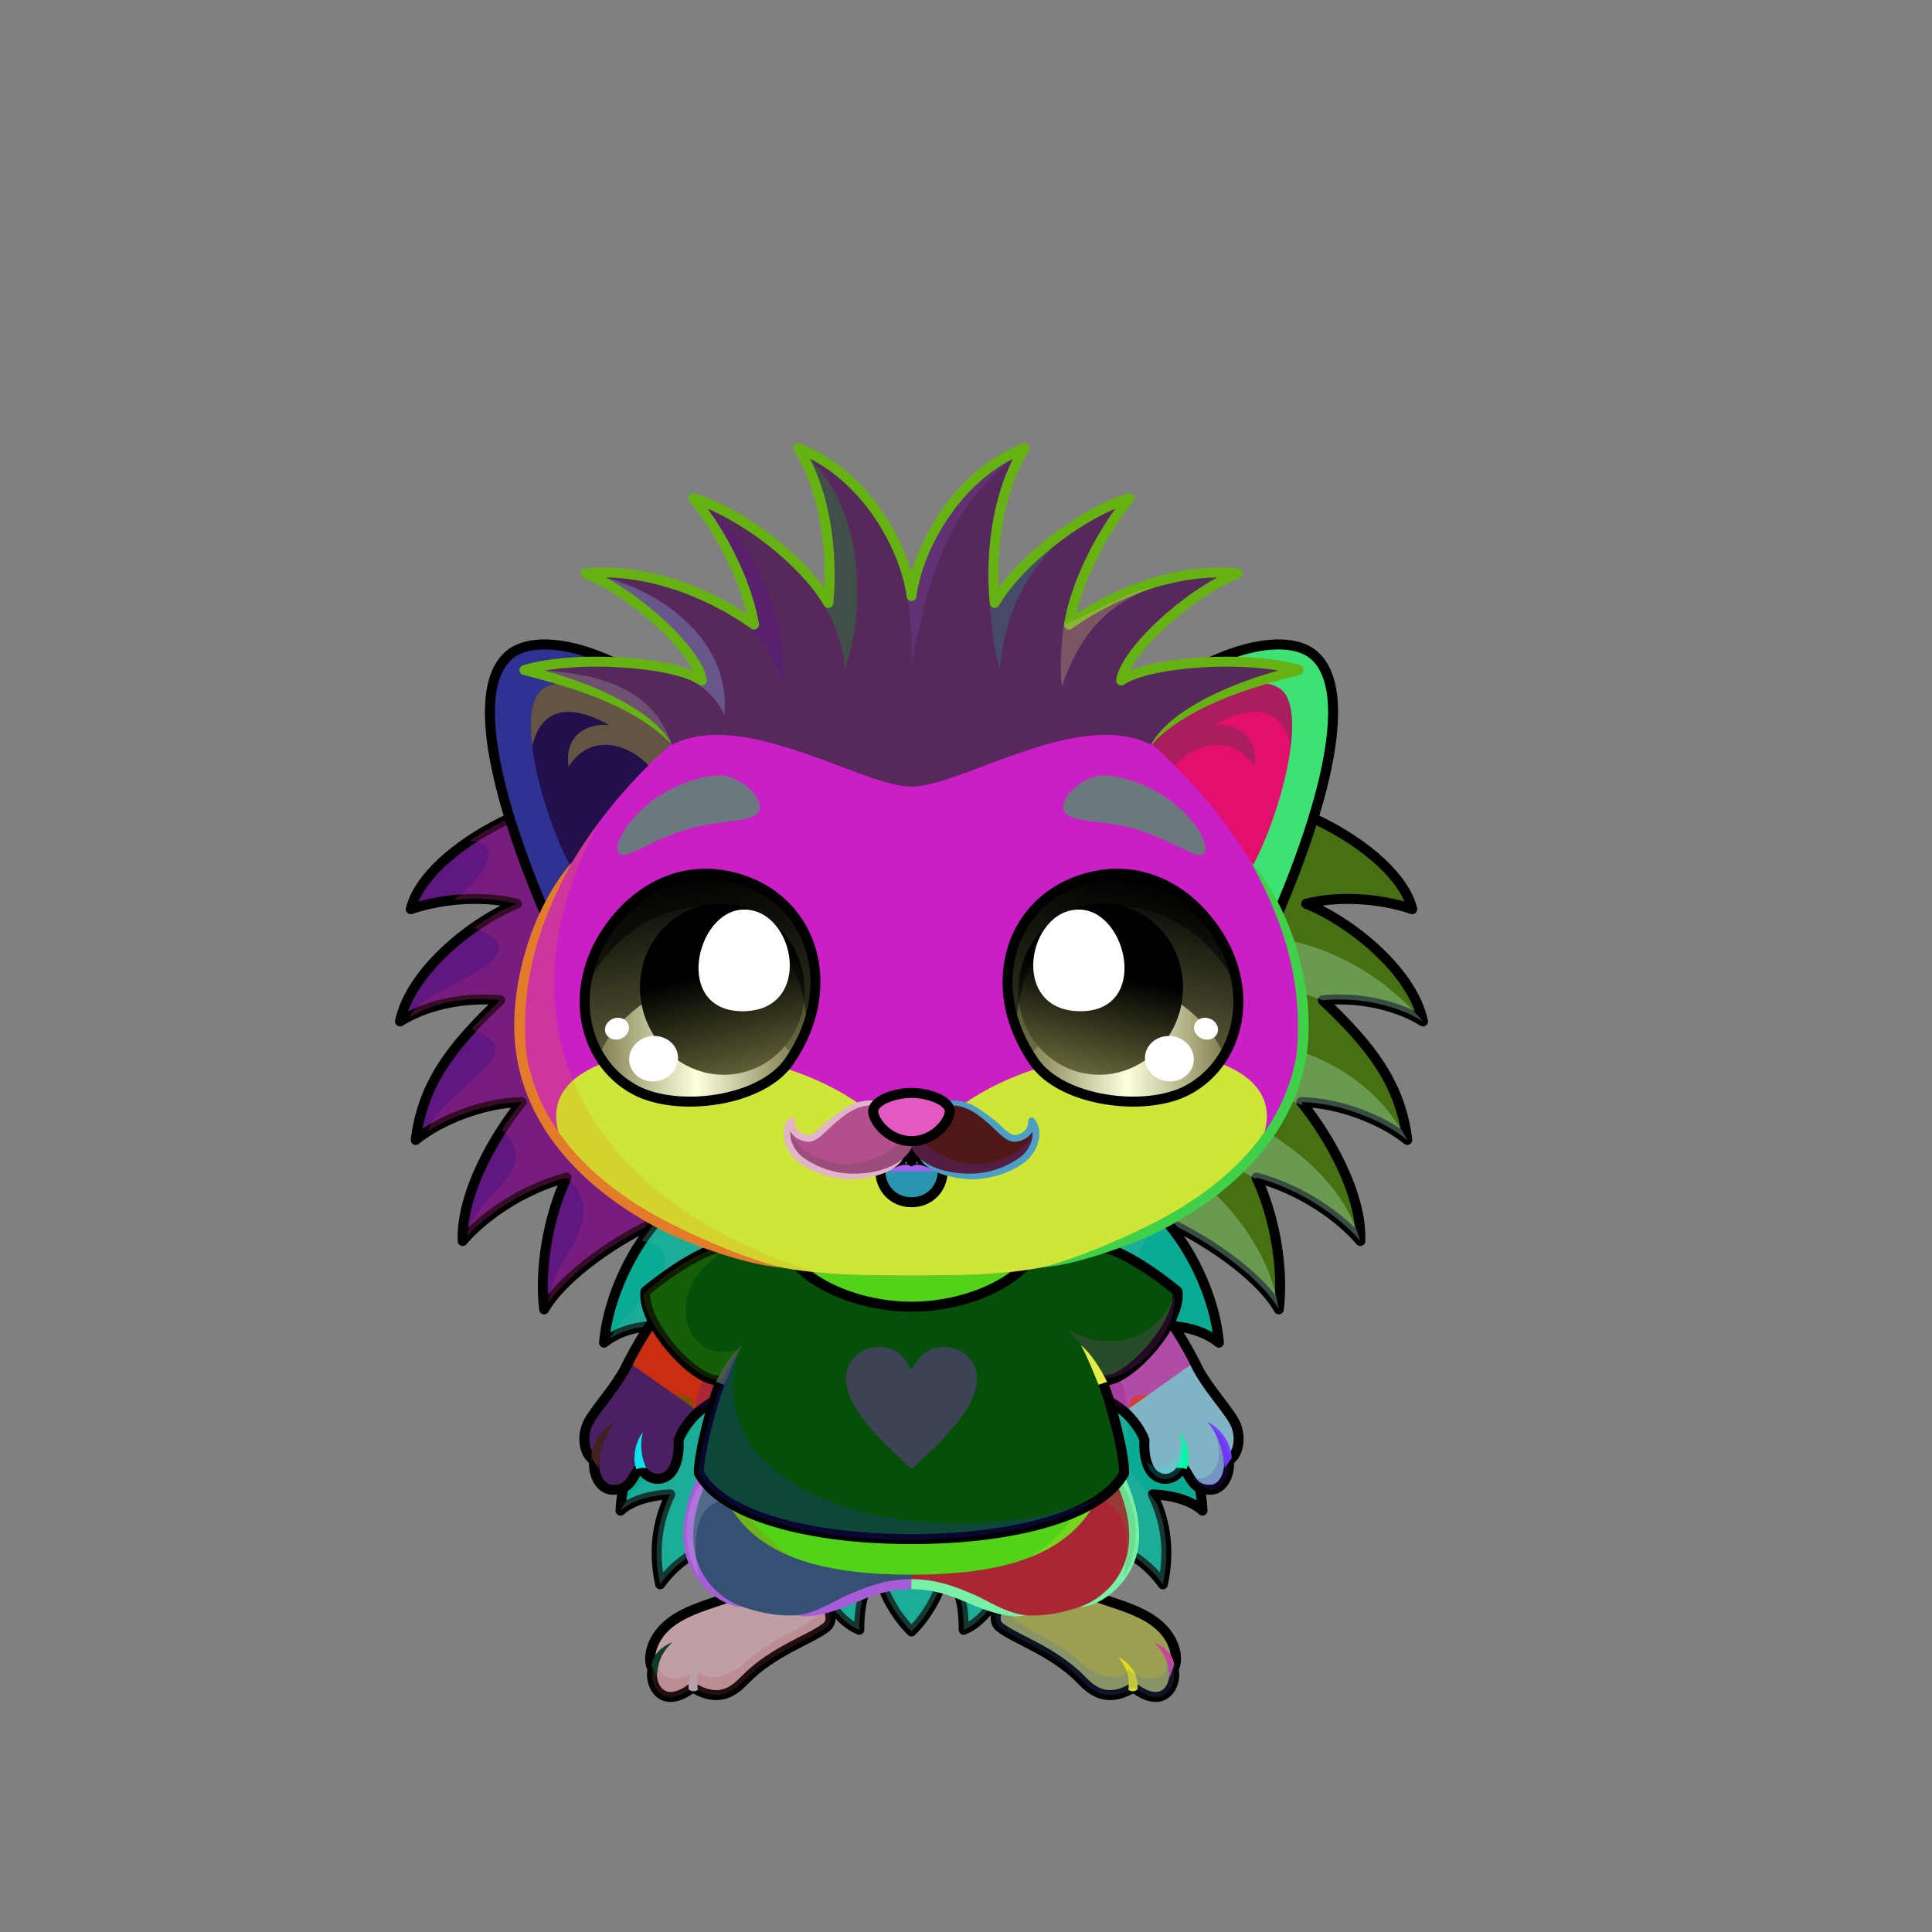 <svg xmlns="http://www.w3.org/2000/svg" xmlns:xlink="http://www.w3.org/1999/xlink" style="shape-rendering:geometricPrecision; text-rendering:geometricPrecision; image-rendering:optimizeQuality; fill-rule:evenodd; clip-rule:evenodd" version="1.1" viewBox="0 0 29000 29000" xml:space="preserve"><rect x="0" y="0" width="29000" height="29000" fill="#808080" stroke="none"/><defs><style type="text/css">.HairBack-Hedgehog0fil2 {fill:black;fill-opacity:0.302}
.HairBack-Hedgehog0fil0 {fill:url(#HairBack-Hedgehog0id162)}
.HairBack-Hedgehog0str0 {stroke:black;stroke-width:150;stroke-linecap:round;stroke-linejoin:round}
.HairBack-Hedgehog0fil1 {fill:url(#HairBack-Hedgehog0id161)}
.Tail-Hedgehog0fil2 {fill:black;fill-opacity:0.302}
.Tail-Hedgehog0fil29 {fill:url(#Tail-Hedgehog0id156)}
.Tail-Hedgehog0str0 {stroke:black;stroke-width:150;stroke-linecap:round;stroke-linejoin:round}
.RightFoot-Hedgehog0fil43 {fill:black}
.RightFoot-Hedgehog0fil11 {fill:black;fill-opacity:0.2}
.RightFoot-Hedgehog0fil42 {fill:#8a8449}
.RightFoot-Hedgehog0str0 {stroke:black;stroke-width:150;stroke-linecap:round;stroke-linejoin:round}
.RightLeg-Hedgehog0fil48 {fill:url(#RightLeg-Hedgehog0id47)}
.RightLeg-Hedgehog0fil10 {fill:black;fill-rule:nonzero}
.RightLeg-Hedgehog0fil11 {fill:black;fill-opacity:0.2}
.LeftFoot-Hedgehog0fil11 {fill:black;fill-opacity:0.2}
.LeftFoot-Hedgehog0fil43 {fill:black}
.LeftFoot-Hedgehog0fil42 {fill:#8a8449}
.LeftFoot-Hedgehog0str0 {stroke:black;stroke-width:150;stroke-linecap:round;stroke-linejoin:round}
.LeftLeg-Hedgehog0fil53 {fill:url(#LeftLeg-Hedgehog0id5)}
.LeftLeg-Hedgehog0fil10 {fill:black;fill-rule:nonzero}
.LeftLeg-Hedgehog0fil11 {fill:black;fill-opacity:0.2}
.RightHand-Hedgehog0fil11 {fill:black;fill-opacity:0.2}
.RightHand-Hedgehog0fil56 {fill:url(#RightHand-Hedgehog0id68)}
.RightHand-Hedgehog0str0 {stroke:black;stroke-width:150;stroke-linecap:round;stroke-linejoin:round}
.RightPaw-Hedgehog0fil61 {fill:#6f692a}
.RightPaw-Hedgehog0fil43 {fill:black}
.RightPaw-Hedgehog0fil11 {fill:black;fill-opacity:0.2}
.RightPaw-Hedgehog0fil4 {fill:none}
.RightPaw-Hedgehog0str0 {stroke:black;stroke-width:150;stroke-linecap:round;stroke-linejoin:round}
.LeftHand-Hedgehog0fil11 {fill:black;fill-opacity:0.2}
.LeftHand-Hedgehog0fil64 {fill:url(#LeftHand-Hedgehog0id78)}
.LeftHand-Hedgehog0str0 {stroke:black;stroke-width:150;stroke-linecap:round;stroke-linejoin:round}
.Body-Hedgehog0fil67 {fill:url(#Body-Hedgehog0id9)}
.Body-Hedgehog0fil11 {fill:black;fill-opacity:0.2}
.Body-Hedgehog0fil10 {fill:black;fill-rule:nonzero}
.LeftPaw-Hedgehog0fil72 {fill:#6f692a}
.LeftPaw-Hedgehog0fil11 {fill:black;fill-opacity:0.2}
.LeftPaw-Hedgehog0fil43 {fill:black}
.LeftPaw-Hedgehog0fil4 {fill:none}
.LeftPaw-Hedgehog0str0 {stroke:black;stroke-width:150;stroke-linecap:round;stroke-linejoin:round}
.Ears-Hedgehog5fil96 {fill:url(#Ears-Hedgehog5id108)}
.Ears-Hedgehog5fil2 {fill:black;fill-opacity:0.302}
.Ears-Hedgehog5fil98 {fill:url(#Ears-Hedgehog5id111)}
.Ears-Hedgehog5fil95 {fill:url(#Ears-Hedgehog5id139)}
.Ears-Hedgehog5str1 {stroke:black;stroke-width:150}
.Ears-Hedgehog5fil97 {fill:url(#Ears-Hedgehog5id101)}
.Head-Hedgehog4fil111 {fill:url(#Head-Hedgehog4id4)}
.Head-Hedgehog4fil115 {fill:url(#Head-Hedgehog4id69)}
.Head-Hedgehog4fil11 {fill:black;fill-opacity:0.2}
.Head-Hedgehog4fil10 {fill:black;fill-rule:nonzero}
.Mouth-Hedgehog1fil120 {fill:url(#Mouth-Hedgehog1id1)}
.Mouth-Hedgehog1fil4 {fill:none}
.Mouth-Hedgehog1str0 {stroke:black;stroke-width:150;stroke-linecap:round;stroke-linejoin:round}
.Mouth-Hedgehog1fil43 {fill:black}
.Eyes-Hedgehog0fil124 {fill:#86969e}
.Eyes-Hedgehog0fil11 {fill:black;fill-opacity:0.2}
.Eyes-Hedgehog0fil125 {fill:url(#Eyes-Hedgehog0id155)}
.Eyes-Hedgehog0fil126 {fill:url(#Eyes-Hedgehog0id118)}
.Eyes-Hedgehog0fil121 {fill:white}
.Eyes-Hedgehog0fil127 {fill:url(#Eyes-Hedgehog0id136)}
.Eyes-Hedgehog0fil128 {fill:black;fill-opacity:0.502}
.Eyes-Hedgehog0fil129 {fill:url(#Eyes-Hedgehog0id153)}
.Eyes-Hedgehog0fil130 {fill:url(#Eyes-Hedgehog0id117)}
.Eyes-Hedgehog0fil131 {fill:url(#Eyes-Hedgehog0id135)}
.Eyes-Hedgehog0fil4 {fill:none}
.Eyes-Hedgehog0str1 {stroke:black;stroke-width:150}
.Moustache-Hedgehog5fil179 {fill:url(#Moustache-Hedgehog5id157)}
.Moustache-Hedgehog5fil11 {fill:black;fill-opacity:0.2}
.Moustache-Hedgehog5fil10 {fill:black;fill-rule:nonzero}
.Moustache-Hedgehog5fil180 {fill:url(#Moustache-Hedgehog5id164)}
.Nose-Hedgehog0fil186 {fill:url(#Nose-Hedgehog0id133)}
.Nose-Hedgehog0str0 {stroke:black;stroke-width:150;stroke-linecap:round;stroke-linejoin:round}
.Hair-Hedgehog0fil187 {fill:url(#Hair-Hedgehog0id6)}
.Hair-Hedgehog0fil2 {fill:black;fill-opacity:0.302}
.Hair-Hedgehog0fil10 {fill:black;fill-rule:nonzero}
.NecklaceTShirtRed-Smallfil21 {fill:black}
.NecklaceTShirtRed-Smallfil24 {fill:black;fill-opacity:0.2}
.NecklaceTShirtRed-Smallfil238 {fill:#FF7D52;fill-rule:nonzero;fill-opacity:0.502}
.NecklaceTShirtRed-Smallfil237 {fill:url(#NecklaceTShirtRed-Smallid34)}
.NecklaceTShirtRed-Smallstr2 {stroke:black;stroke-width:150;stroke-linecap:round;stroke-linejoin:round}
</style><linearGradient gradientUnits="userSpaceOnUse" id="HairBack-Hedgehog0id162" x1="8824.32" x2="8824.32" xlink:href="#HairBack-Hedgehog0id6" y1="20216.8" y2="11906.6">
  </linearGradient><linearGradient gradientUnits="userSpaceOnUse" id="HairBack-Hedgehog0id161" x1="18539.6" x2="18539.6" xlink:href="#HairBack-Hedgehog0id6" y1="20216.8" y2="11906.6">
  </linearGradient><linearGradient gradientUnits="userSpaceOnUse" id="Tail-Hedgehog0id156" x1="13681.9" x2="13681.9" xlink:href="#Tail-Hedgehog0id6" y1="18011.3" y2="24488.9">
  </linearGradient><linearGradient gradientUnits="objectBoundingBox" id="RightLeg-Hedgehog0id47" x1="50%" x2="50%" xlink:href="#RightLeg-Hedgehog0id5" y1="100%" y2="0%">
  </linearGradient><linearGradient gradientUnits="objectBoundingBox" id="LeftLeg-Hedgehog0id5" x1="50%" x2="50%" y1="100%" y2="0%">
   <stop offset="0" style="stop-opacity:1; stop-color:#8a8449"/>
   <stop offset="0.212" style="stop-opacity:1; stop-color:#8a8449"/>
   <stop offset="1" style="stop-opacity:1; stop-color:#6f692a"/>
  </linearGradient><linearGradient gradientUnits="objectBoundingBox" id="RightHand-Hedgehog0id68" x1="30.208%" x2="69.792%" y1="5.019%" y2="94.98%">
   <stop offset="0" style="stop-opacity:1; stop-color:#4a4618"/>
   <stop offset="0.141" style="stop-opacity:1; stop-color:#4a4618"/>
   <stop offset="0.71" style="stop-opacity:1; stop-color:#6f692a"/>
   <stop offset="1" style="stop-opacity:1; stop-color:#6f692a"/>
  </linearGradient><linearGradient gradientUnits="objectBoundingBox" id="LeftHand-Hedgehog0id78" x1="69.792%" x2="30.208%" xlink:href="#LeftHand-Hedgehog0id68" y1="5.019%" y2="94.98%">
  </linearGradient><linearGradient gradientUnits="objectBoundingBox" id="Body-Hedgehog0id9" x1="50%" x2="50%" y1="0%" y2="100%">
   <stop offset="0" style="stop-opacity:1; stop-color:#4a4618"/>
   <stop offset="0.102" style="stop-opacity:1; stop-color:#4a4618"/>
   <stop offset="0.349" style="stop-opacity:1; stop-color:#6f692a"/>
   <stop offset="1" style="stop-opacity:1; stop-color:#8a8449"/>
  </linearGradient><linearGradient gradientUnits="userSpaceOnUse" id="Ears-Hedgehog5id108" x1="8160.1" x2="9968.22" xlink:href="#Ears-Hedgehog5id24" y1="10847.5" y2="12767.5">
  </linearGradient><linearGradient gradientUnits="userSpaceOnUse" id="Ears-Hedgehog5id111" x1="19203.8" x2="17395.6" xlink:href="#Ears-Hedgehog5id24" y1="10847.5" y2="12767.5">
  </linearGradient><linearGradient gradientUnits="userSpaceOnUse" id="Ears-Hedgehog5id139" x1="7666.36" x2="10473.1" xlink:href="#Ears-Hedgehog5id101" y1="10557.3" y2="13313.4">
  </linearGradient><linearGradient gradientUnits="objectBoundingBox" id="Head-Hedgehog4id4" x1="50%" x2="50%" y1="100%" y2="0%">
   <stop offset="0" style="stop-opacity:1; stop-color:#4a4618"/>
   <stop offset="0.251" style="stop-opacity:1; stop-color:#6f692a"/>
   <stop offset="0.761" style="stop-opacity:1; stop-color:#8a8449"/>
   <stop offset="1" style="stop-opacity:1; stop-color:#8a8449"/>
  </linearGradient><linearGradient gradientUnits="userSpaceOnUse" id="Head-Hedgehog4id69" x1="13681.9" x2="13681.9" xlink:href="#Head-Hedgehog4id56" y1="19144.6" y2="15785">
  </linearGradient><linearGradient gradientUnits="userSpaceOnUse" id="Mouth-Hedgehog1id1" x1="13682.6" x2="13682.6" y1="18074.1" y2="17483.4">
   <stop offset="0" style="stop-opacity:1; stop-color:#FF9999"/>
   <stop offset="0.38" style="stop-opacity:1; stop-color:#FC8F91"/>
   <stop offset="1" style="stop-opacity:1; stop-color:#C46668"/>
  </linearGradient><linearGradient gradientUnits="objectBoundingBox" id="Eyes-Hedgehog0id155" x1="60.614%" x2="39.386%" xlink:href="#Eyes-Hedgehog0id0" y1="97.906%" y2="2.093%">
  </linearGradient><linearGradient gradientUnits="objectBoundingBox" id="Eyes-Hedgehog0id118" x1="0%" x2="100%" xlink:href="#Eyes-Hedgehog0id43" y1="50%" y2="50%">
  </linearGradient><linearGradient gradientUnits="objectBoundingBox" id="Eyes-Hedgehog0id136" x1="38.012%" x2="61.988%" xlink:href="#Eyes-Hedgehog0id75" y1="1.178%" y2="98.822%">
  </linearGradient><linearGradient gradientUnits="userSpaceOnUse" id="Eyes-Hedgehog0id153" x1="16488.2" x2="17223.7" xlink:href="#Eyes-Hedgehog0id0" y1="16464" y2="13186.4">
  </linearGradient><linearGradient gradientUnits="userSpaceOnUse" id="Eyes-Hedgehog0id117" x1="15449.3" x2="18370.2" xlink:href="#Eyes-Hedgehog0id43" y1="15687.7" y2="15687.7">
  </linearGradient><linearGradient gradientUnits="userSpaceOnUse" id="Eyes-Hedgehog0id135" x1="16817.7" x2="16224.7" xlink:href="#Eyes-Hedgehog0id75" y1="13591.9" y2="16102.4">
  </linearGradient><linearGradient gradientUnits="userSpaceOnUse" id="Moustache-Hedgehog5id157" x1="13226.6" x2="12268" xlink:href="#Moustache-Hedgehog5id6" y1="17661.8" y2="16551.7">
  </linearGradient><linearGradient gradientUnits="userSpaceOnUse" id="Moustache-Hedgehog5id164" x1="14137.3" x2="15095.8" xlink:href="#Moustache-Hedgehog5id6" y1="17661.8" y2="16551.7">
  </linearGradient><linearGradient gradientUnits="userSpaceOnUse" id="Nose-Hedgehog0id133" x1="13681.9" x2="13681.9" y1="16404" y2="17128.6">
   <stop offset="0" style="stop-opacity:1; stop-color:#FFCCCC"/>
   <stop offset="1" style="stop-opacity:1; stop-color:#B37173"/>
  </linearGradient><linearGradient gradientUnits="userSpaceOnUse" id="Hair-Hedgehog0id6" x1="13681.9" x2="13681.9" y1="6728.09" y2="11806.7">
   <stop offset="0" style="stop-opacity:1; stop-color:#c5dae6"/>
   <stop offset="1" style="stop-opacity:1; stop-color:#f4fbff"/>
  </linearGradient><linearGradient gradientUnits="userSpaceOnUse" id="NecklaceTShirtRed-Smallid34" x1="10859.7" x2="16504.2" y1="22818.7" y2="18911.9">
   <stop offset="0" style="stop-opacity:1; stop-color:#750000"/>
   <stop offset="1" style="stop-opacity:1; stop-color:#E01A00"/>
  </linearGradient><linearGradient gradientUnits="userSpaceOnUse" id="HairBack-Hedgehog0id6" x1="13681.9" x2="13681.9" y1="6728.09" y2="11806.7">
   <stop offset="0" style="stop-opacity:1; stop-color:#c5dae6"/>
   <stop offset="1" style="stop-opacity:1; stop-color:#f4fbff"/>
  </linearGradient><linearGradient gradientUnits="userSpaceOnUse" id="Tail-Hedgehog0id6" x1="13681.9" x2="13681.9" y1="6728.09" y2="11806.7">
   <stop offset="0" style="stop-opacity:1; stop-color:#c5dae6"/>
   <stop offset="1" style="stop-opacity:1; stop-color:#f4fbff"/>
  </linearGradient><linearGradient gradientUnits="objectBoundingBox" id="RightLeg-Hedgehog0id5" x1="50%" x2="50%" y1="100%" y2="0%">
   <stop offset="0" style="stop-opacity:1; stop-color:#8a8449"/>
   <stop offset="0.212" style="stop-opacity:1; stop-color:#8a8449"/>
   <stop offset="1" style="stop-opacity:1; stop-color:#6f692a"/>
  </linearGradient><linearGradient gradientUnits="objectBoundingBox" id="LeftHand-Hedgehog0id68" x1="30.208%" x2="69.792%" y1="5.019%" y2="94.98%">
   <stop offset="0" style="stop-opacity:1; stop-color:#4a4618"/>
   <stop offset="0.141" style="stop-opacity:1; stop-color:#4a4618"/>
   <stop offset="0.71" style="stop-opacity:1; stop-color:#6f692a"/>
   <stop offset="1" style="stop-opacity:1; stop-color:#6f692a"/>
  </linearGradient><linearGradient gradientUnits="userSpaceOnUse" id="Ears-Hedgehog5id24" x1="8144.15" x2="9871.83" y1="11080" y2="12905.1">
   <stop offset="0" style="stop-opacity:1; stop-color:#F2E6E6"/>
   <stop offset="1" style="stop-opacity:1; stop-color:#B58383"/>
  </linearGradient><linearGradient gradientUnits="userSpaceOnUse" id="Ears-Hedgehog5id101" x1="19697.5" x2="16890.8" y1="10557.3" y2="13313.4">
   <stop offset="0" style="stop-opacity:1; stop-color:#bbc1c4"/>
   <stop offset="1" style="stop-opacity:1; stop-color:#86969e"/>
  </linearGradient><linearGradient gradientUnits="userSpaceOnUse" id="Head-Hedgehog4id56" x1="22261" x2="15366.7" y1="21932.8" y2="15038.5">
   <stop offset="0" style="stop-opacity:1; stop-color:#edcfc5"/>
   <stop offset="1" style="stop-opacity:1; stop-color:#f9e2da"/>
  </linearGradient><linearGradient gradientUnits="userSpaceOnUse" id="Eyes-Hedgehog0id0" x1="10654.3" x2="10654.3" y1="16581.4" y2="13705.6">
   <stop offset="0" style="stop-opacity:1; stop-color:#80804f"/>
   <stop offset="1" style="stop-opacity:1; stop-color:black"/>
  </linearGradient><linearGradient gradientUnits="userSpaceOnUse" id="Eyes-Hedgehog0id43" x1="9336.13" x2="12327.3" y1="15064.6" y2="15064.6">
   <stop offset="0" style="stop-opacity:1; stop-color:#80804f"/>
   <stop offset="0.502" style="stop-opacity:1; stop-color:#ffffde"/>
   <stop offset="1" style="stop-opacity:1; stop-color:#80804f"/>
  </linearGradient><linearGradient gradientUnits="userSpaceOnUse" id="Eyes-Hedgehog0id75" x1="16987" x2="16987" y1="13705.8" y2="15976.6">
   <stop offset="0" style="stop-opacity:1; stop-color:black"/>
   <stop offset="0.4" style="stop-opacity:1; stop-color:black"/>
   <stop offset="1" style="stop-opacity:1; stop-color:#66663a"/>
  </linearGradient><linearGradient gradientUnits="userSpaceOnUse" id="Moustache-Hedgehog5id6" x1="13681.9" x2="13681.9" y1="6728.09" y2="11806.7">
   <stop offset="0" style="stop-opacity:1; stop-color:#c5dae6"/>
   <stop offset="1" style="stop-opacity:1; stop-color:#f4fbff"/>
  </linearGradient></defs><g id="HairBack-Hedgehog0">
  <animateTransform additive="sum" attributeName="transform" dur="10" repeatCount="indefinite" type="translate" values="0;0 200;0;0 200;0;0 200;0;0 200;0"/>
  <g id="_1891249983072">
   <path class="HairBack-Hedgehog0fil0 HairBack-Hedgehog0str0" d="M9544 11951c-1108,-270 -3152,751 -3378,1696 513,-174 1138,-200 1592,-81 -597,230 -1586,973 -1754,1766 460,-285 1053,-363 1505,-318 -745,702 -1165,1266 -1269,2097 349,-288 1008,-560 1592,-568 -408,499 -913,1377 -887,2085 291,-346 873,-769 1559,-952 -274,581 -410,1366 -336,1978 291,-511 1133,-1083 1790,-1363 -82,563 -134,1400 26,1926 553,-772 1107,-1543 1660,-2314 -2186,-867 -3008,-2237 -2100,-5952z" style="fill:#60177f"/>
   <path class="HairBack-Hedgehog0fil1 HairBack-Hedgehog0str0" d="M17820 11951c1108,-270 3152,751 3378,1696 -513,-174 -1138,-200 -1592,-81 597,230 1586,973 1754,1766 -460,-285 -1053,-363 -1505,-318 745,702 1165,1266 1269,2097 -349,-288 -1008,-560 -1592,-568 408,499 913,1377 887,2085 -292,-346 -873,-769 -1559,-952 274,581 410,1366 336,1978 -291,-511 -1133,-1083 -1790,-1363 82,563 134,1400 -26,1926 -553,-772 -1107,-1543 -1661,-2314 2186,-867 3009,-2237 2101,-5952z" style="fill:#477012"/>
  </g>
  <path class="HairBack-Hedgehog0fil2" d="M21360 15332c-460,-285 -1053,-363 -1505,-318 -196,-68 -391,-137 -586,-205 -22,291 -44,582 -66,874 859,224 1515,681 1921,1428 -349,-288 -1008,-560 -1592,-568 93,114 -191,-50 -257,-78 -154,135 -309,270 -463,405 866,482 1402,1067 1607,1758 -292,-346 -873,-769 -1559,-952 40,84 -364,-202 -413,-232 -218,26 -435,52 -653,78 662,526 1259,1235 1399,2127 -265,-459 -969,-965 -1584,-1265 -273,-248 -546,-496 -819,-745 78,-150 156,-300 234,-450 651,-512 1038,-1193 1136,-2185 226,-434 517,-517 743,-952 904,61 1809,523 2457,1280z" style="fill:#bbfde0"/>
  <path class="HairBack-Hedgehog0fil2" d="M9544 11951c-15,-4 -30,-7 -45,-10 -335,15 -669,31 -1003,47 -500,116 -1024,347 -1450,633 590,17 171,608 -243,889 339,-35 679,-17 955,56 -189,73 -417,197 -646,357 1193,476 -780,854 -967,1351 456,-276 917,-304 1364,-260 -157,148 -300,290 -428,429 994,397 -382,823 -664,1540 368,-235 918,-434 1415,-440 -98,120 -202,262 -302,417 662,624 -398,914 -523,1598 308,-332 857,-711 1497,-882 713,638 -283,1276 -268,1871 340,-482 1111,-996 1722,-1256 -82,563 -134,1400 26,1926 553,-772 1107,-1543 1660,-2314 -2186,-867 -3008,-2237 -2100,-5952z" style="fill:#af2d80"/>
 </g><g id="Tail-Hedgehog0">
 <animateTransform additive="sum" attributeName="transform" dur="10" repeatCount="indefinite" type="translate" values="0;0 200;0;0 200;0;0 200;0;0 200;0"/>
  <g id="_1891249960224">
   <path class="Tail-Hedgehog0fil29 Tail-Hedgehog0str0" d="M10243 18011c-510,276 -1099,1258 -1176,2143 337,-271 804,-279 1126,-224 -586,264 -943,844 -960,1362 288,-215 636,-398 1044,-381 -498,400 -927,989 -963,1764 190,-172 506,-235 747,-244 -218,450 -249,900 -152,1350 188,-263 466,-491 841,-600 384,-112 1462,128 1523,454 62,326 324,707 625,829 1,-287 30,-617 271,-889 96,379 296,699 513,914 217,-215 416,-535 513,-914 241,272 270,602 271,889 301,-122 563,-503 625,-829 61,-326 1138,-566 1523,-454 375,109 652,337 841,600 97,-450 66,-900 -152,-1350 241,9 557,72 747,244 -36,-775 -465,-1364 -963,-1764 408,-17 756,166 1043,381 -16,-518 -373,-1098 -959,-1362 322,-55 789,-47 1125,224 -76,-885 -665,-1867 -1175,-2143 -670,147 -2745,630 -3415,776l-24 -5 -24 5c-670,-146 -2745,-629 -3415,-776z" style="fill:#09ab92"/>
   <path class="Tail-Hedgehog0fil2" d="M10194 18040c-189,117 -385,325 -560,585 941,205 -259,1028 -480,1467 327,-210 744,-213 1039,-162 438,198 -561,567 -594,1134 204,-100 430,-163 678,-153 552,663 -651,1099 -963,1764 190,-172 506,-235 747,-244 -218,450 -249,900 -152,1350 188,-263 466,-491 841,-600 384,-112 1462,128 1523,454 62,326 324,707 625,829 1,-287 30,-617 271,-889 96,379 296,699 513,914 217,-215 416,-535 513,-914 241,272 270,602 271,889 301,-122 563,-503 625,-829 61,-326 1138,-566 1523,-454 375,109 652,337 841,600 86,-400 71,-800 -86,-1200 -136,-245 -526,-445 -473,-927 72,-653 339,-1711 295,-2114 -244,-477 -122,-923 282,-1242 -117,-125 -236,-224 -352,-287 -670,147 -2745,630 -3415,776 -8,-2 -16,-3 -24,-5 -8,2 -16,3 -24,5 -648,-142 -2611,-598 -3345,-760 -40,4 -79,9 -119,13z" style="fill:#4bb3a7"/>
  </g>
 </g><g id="RightFoot-Hedgehog0">
  <path class="RightFoot-Hedgehog0fil42 RightFoot-Hedgehog0str0" d="M17616 25049c58,229 -133,641 -602,281 -416,252 -643,30 -786,-117 -427,-437 -1001,-608 -1224,-792 -174,-144 96,-471 85,-641 326,80 773,48 1052,-20 166,306 1110,284 1425,840 100,176 108,360 50,449z" style="fill:#9aa050"/>
  <path class="RightFoot-Hedgehog0fil43" d="M17075 25357c18,-210 -100,-383 -289,-485 131,162 175,299 151,492 36,28 93,34 138,-7z" style="fill:#e4de16"/>
  <path class="RightFoot-Hedgehog0fil43" d="M17627 24985c-28,-165 -141,-261 -310,-338 177,173 216,307 240,534 21,-62 50,-133 70,-196z" style="fill:#cc449e"/>
  <path class="RightFoot-Hedgehog0fil11" d="M17616 25049c58,229 -133,641 -602,281 -416,252 -643,30 -786,-117 -427,-437 -1001,-608 -1224,-792 -111,-92 -42,-257 20,-409 59,405 671,455 1222,959 269,246 667,277 693,61 92,226 704,254 554,-143 42,29 93,66 147,105 -6,21 -14,40 -24,55z" style="fill:#4464c3"/>
 </g><g id="LeftFoot-Hedgehog0">
  <path class="LeftFoot-Hedgehog0fil42 LeftFoot-Hedgehog0str0" d="M9796 25049c-58,229 132,641 602,281 416,252 642,30 786,-117 427,-437 1000,-608 1223,-792 175,-144 -96,-471 -84,-641 -326,80 -774,48 -1053,-20 -166,306 -1110,284 -1425,840 -100,176 -108,360 -49,449z" style="fill:#bf9ea4"/>
  <path class="LeftFoot-Hedgehog0fil11" d="M9796 25049c-58,229 132,641 602,281 416,252 642,30 786,-117 427,-437 1000,-608 1223,-792 111,-92 42,-257 -20,-409 -59,405 -671,455 -1222,959 -268,246 -666,277 -692,61 -93,226 -705,254 -554,-143 -43,29 -94,66 -148,105 6,21 14,40 25,55z" style="fill:#a6524d"/>
  <path class="LeftFoot-Hedgehog0fil43" d="M10337 25357c-19,-210 99,-383 288,-485 -131,162 -175,299 -151,492 -35,28 -93,34 -137,-7z" style="fill:#b8a1ab"/>
  <path class="LeftFoot-Hedgehog0fil43" d="M9784 24985c29,-165 142,-261 311,-338 -178,173 -217,307 -241,534 -20,-62 -49,-133 -70,-196z" style="fill:#0f3e27"/>
 </g><g id="RightLeg-Hedgehog0">
  <path class="RightLeg-Hedgehog0fil48" d="M13668 23779c967,1 1275,748 2492,357 1135,-365 1011,-1425 437,-2346l-1468 -574c-289,401 -798,1265 -1461,1300l0 1263z" style="fill:#ab2635"/>
  <path class="RightLeg-Hedgehog0fil10" d="M13678 23853c373,1 647,119 917,236 100,43 536,225 802,158 -304,-37 -584,-227 -743,-296 -283,-122 -571,-246 -976,-247l0 149zm2756 -2176c149,216 274,444 364,670 100,250 156,499 152,728 -14,725 -589,997 -739,1045 276,14 875,-379 888,-1043 5,-249 -55,-517 -162,-785 -99,-250 -240,-501 -408,-739l-95 124z" style="fill:#78f0a7"/>
  <path class="RightLeg-Hedgehog0fil11" d="M16859 23678c291,-452 265,-1206 -216,-1646 -364,384 -390,545 -378,566 409,-250 803,197 594,1080z" style="fill:#43923a"/>
 </g><g id="LeftLeg-Hedgehog0">
  <path class="LeftLeg-Hedgehog0fil53" d="M13678 23779c-968,1 -1266,748 -2483,357 -1135,-365 -1010,-1425 -437,-2346l1468 -574c289,401 788,1265 1452,1300l0 1263z" style="fill:#365074"/>
  <path class="LeftLeg-Hedgehog0fil10" d="M13678 23853c-374,1 -648,119 -918,236 -100,43 -536,225 -802,158 304,-37 584,-227 743,-296 283,-122 571,-246 977,-247l0 149zm-2756 -2176c-150,216 -275,444 -365,670 -100,250 -156,499 -151,728 13,725 588,997 738,1045 -276,14 -875,-379 -888,-1043 -5,-249 55,-517 162,-785 99,-250 240,-501 408,-739l96 124z" style="fill:#a85dd8"/>
  <path class="LeftLeg-Hedgehog0fil11" d="M10497 23678c-292,-452 -266,-1206 215,-1646 364,384 390,545 378,566 -409,-250 -803,197 -593,1080z" style="fill:#c7d7de"/>
 </g><g id="RightHand-Hedgehog0">
 <animateTransform additive="sum" attributeName="transform" dur="10" repeatCount="indefinite" type="translate" values="0;0 200;0;0 200;0;0 200;0;0 200;0"/>
  <path class="RightHand-Hedgehog0fil56 RightHand-Hedgehog0str0" d="M16378 18692c699,369 1263,1150 1599,1845 252,523 -745,991 -1014,732 -193,-186 -386,-294 -613,-339 -83,-786 -377,-1485 -807,-1998 351,-62 639,-144 835,-240z" style="fill:#b14ca6"/>
  <path class="RightHand-Hedgehog0fil11" d="M16936 21243c-185,-170 -370,-270 -586,-313 -47,-446 -162,-864 -332,-1237 615,434 879,1022 918,1550z" style="fill:#7e0886"/>
 </g><g id="LeftHand-Hedgehog0">
 <animateTransform additive="sum" attributeName="transform" dur="10" repeatCount="indefinite" type="translate" values="0;0 200;0;0 200;0;0 200;0;0 200;0"/>
  <path class="LeftHand-Hedgehog0fil64 LeftHand-Hedgehog0str0" d="M10986 18692c-699,369 -1263,1150 -1599,1845 -252,523 745,991 1013,732 194,-186 387,-294 614,-339 83,-786 377,-1485 807,-1998 -351,-62 -639,-144 -835,-240z" style="fill:#c92e10"/>
  <path class="LeftHand-Hedgehog0fil11" d="M10428 21243c184,-170 370,-270 586,-313 47,-446 162,-864 332,-1237 -615,434 -879,1022 -918,1550z" style="fill:#3908d3"/>
 </g><g id="Body-Hedgehog0">
 <animateTransform additive="sum" attributeName="transform" dur="10" repeatCount="indefinite" type="translate" values="0;0 200;0;0 200;0;0 200;0;0 200;0"/>
  <path class="Body-Hedgehog0fil67" d="M13682 23636c-1477,0 -2736,-317 -2979,-1737 -144,-843 286,-2153 892,-3046 556,109 1286,175 2087,175 801,0 1531,-66 2087,-175 606,893 1036,2203 892,3046 -243,1420 -1502,1737 -2979,1737z" style="fill:#52d317"/>
  <path class="Body-Hedgehog0fil11" d="M11882 23368c-610,-246 -1046,-692 -1179,-1469 -57,-332 -24,-737 73,-1161 44,1407 281,2075 1106,2630z" style="fill:#ca462b"/>
  <path class="Body-Hedgehog0fil10" d="M10914 22537c-141,-186 -224,-430 -261,-694 -28,-202 -29,-416 -9,-626 35,-378 197,-1016 416,-1358 -130,315 -277,999 -296,1371 -23,438 13,904 150,1307z" style="fill:#f560cc"/>
  <path class="Body-Hedgehog0fil11" d="M15481 23368c611,-246 1047,-692 1180,-1469 57,-332 24,-737 -73,-1161 -44,1407 -281,2075 -1107,2630z" style="fill:#fcea37"/>
  <path class="Body-Hedgehog0fil10" d="M16450 22537c249,-328 316,-836 270,-1320 -35,-378 -197,-1016 -416,-1358 130,315 277,999 296,1371 23,438 -13,904 -150,1307z" style="fill:#5cabbd"/>
 </g><g id="RightPaw-Hedgehog0">
 <animateTransform additive="sum" attributeName="transform" dur="10" repeatCount="indefinite" type="translate" values="0;0 200;0;0 200;0;0 200;0;0 200;0"/>
  <path class="RightPaw-Hedgehog0fil61" d="M17864 20421c184,453 629,783 699,998 77,240 -18,466 -126,513 38,206 -104,428 -245,428 -293,0 -324,-205 -437,-341 -104,194 -282,219 -407,135 -156,-104 -201,-398 -167,-539 -32,-115 -136,-329 -216,-410 -165,-601 1086,134 899,-784z" style="fill:#d83c32"/>
  <path class="RightPaw-Hedgehog0fil4 RightPaw-Hedgehog0str0" d="M17930 20445c178,390 563,759 633,974 77,240 -11,453 -119,500 27,201 -81,425 -252,441 -291,28 -324,-205 -437,-341 -99,188 -283,219 -407,135 -129,-86 -185,-306 -169,-538 -54,-150 -178,-313 -300,-425" style="fill:#80b4c4"/>
  <path class="RightPaw-Hedgehog0fil43" d="M17658 22038c71,-116 109,-352 54,-541 122,143 164,426 98,556 -33,-15 -109,-28 -152,-15z" style="fill:#06f69f"/>
  <path class="RightPaw-Hedgehog0fil43" d="M18383 22035c-21,-280 -114,-523 -262,-696 185,99 351,283 368,545 -35,48 -71,103 -106,151z" style="fill:#7443fa"/>
  <path class="RightPaw-Hedgehog0fil11" d="M17726 22066c-105,150 -264,165 -378,88 -68,-45 -114,-125 -143,-214 212,167 465,72 544,-351 10,106 19,211 29,317 -17,53 -35,106 -52,160z" style="fill:#19fcf3"/>
  <path class="RightPaw-Hedgehog0fil11" d="M18473 21910c-12,10 -24,17 -36,22 38,206 -104,428 -245,428 -120,0 -240,-124 -296,-175 326,81 529,-299 303,-766 56,64 111,127 167,191 35,100 71,200 107,300z" style="fill:#4f13c8"/>
 </g><g id="LeftPaw-Hedgehog0">
 <animateTransform additive="sum" attributeName="transform" dur="10" repeatCount="indefinite" type="translate" values="0;0 200;0;0 200;0;0 200;0;0 200;0"/>
  <path class="LeftPaw-Hedgehog0fil72" d="M9500 20421c-184,453 -629,783 -699,998 -78,240 18,466 125,513 -37,206 105,428 246,428 293,0 324,-205 437,-341 104,194 282,219 407,135 156,-104 201,-398 167,-539 32,-115 136,-329 216,-410 165,-601 -1086,134 -899,-784z" style="fill:#7e5004"/>
  <path class="LeftPaw-Hedgehog0fil11" d="M9638 22066c105,150 264,165 378,88 67,-45 114,-125 143,-214 -212,167 -465,72 -544,-351 -10,106 -19,211 -29,317 17,53 34,106 52,160z" style="fill:#265f82"/>
  <path class="LeftPaw-Hedgehog0fil11" d="M8891 21910c12,10 23,17 35,22 -37,206 105,428 246,428 120,0 240,-124 296,-175 -326,81 -529,-299 -304,-766 -55,64 -110,127 -166,191 -35,100 -71,200 -107,300z" style="fill:#0f2155"/>
  <path class="LeftPaw-Hedgehog0fil4 LeftPaw-Hedgehog0str0" d="M9434 20445c-179,390 -563,759 -633,974 -78,240 11,453 119,500 -27,201 81,425 252,441 291,28 324,-205 437,-341 99,188 282,219 407,135 128,-86 184,-306 169,-538 54,-150 178,-313 300,-425" style="fill:#4a2063"/>
  <path class="LeftPaw-Hedgehog0fil43" d="M8981 22035c21,-280 114,-523 262,-696 -185,99 -351,283 -368,545 35,48 71,103 106,151z" style="fill:#412221"/>
  <path class="LeftPaw-Hedgehog0fil43" d="M9706 22038c-71,-116 -109,-352 -54,-541 -122,143 -164,426 -98,556 33,-15 108,-28 152,-15z" style="fill:#0ce3ef"/>
 </g><g id="NecklaceTShirtRed-Small">
 <animateTransform additive="sum" attributeName="transform" dur="10" repeatCount="indefinite" type="translate" values="0;0 200;0;0 200;0;0 200;0;0 200;0"/>
  <g>
   <path class="NecklaceTShirtRed-Smallfil237 NecklaceTShirtRed-Smallstr2" d="M13682 19614c-927,0 -1816,-467 -1915,-986 -295,13 -840,9 -1205,180 -273,127 -601,351 -873,576 -67,500 815,1441 1138,1325 -132,308 -341,1106 -337,1401 338,636 1637,992 3192,992 1555,0 2854,-356 3192,-992 4,-295 -205,-1093 -337,-1401 323,116 1205,-825 1138,-1325 -272,-225 -600,-449 -873,-576 -365,-171 -910,-167 -1205,-180 -99,519 -988,986 -1915,986z" style="fill:#055008"/>
   <path class="NecklaceTShirtRed-Smallfil21" d="M10746 20742c103,-208 240,-424 393,-550 -84,149 -182,387 -264,594l-129 -44z" style="fill:#45504c"/>
   <path class="NecklaceTShirtRed-Smallfil24" d="M11086 18667c-1250,545 -850,1871 -6,1589 -103,150 -163,264 -221,433 -330,181 -1242,-842 -1199,-1261 302,-298 863,-713 1426,-761z" style="fill:#509c06"/>
   <path class="NecklaceTShirtRed-Smallfil24" d="M11085 20295c-667,2250 2943,3146 5415,2202 -1362,896 -5280,849 -6020,-379 58,-532 323,-1505 605,-1823z" style="fill:#3126f7"/>
   <path class="NecklaceTShirtRed-Smallfil24" d="M16013 19946c722,427 1426,62 1613,-513 76,437 -475,1243 -1101,1271 -139,-305 -327,-576 -512,-758z" style="fill:#b43ab2"/>
   <path class="NecklaceTShirtRed-Smallfil238" d="M13682 20564c123,-229 246,-344 492,-344 271,0 491,206 491,459 0,458 -491,916 -983,1374 -492,-458 -983,-916 -983,-1374 0,-253 220,-459 491,-459 246,0 369,115 492,344z" style="fill:#73369f"/>
   <path class="NecklaceTShirtRed-Smallfil21" d="M16618 20742c-103,-208 -240,-424 -393,-550 84,149 182,387 264,594l129 -44z" style="fill:#e1ee47"/>
  </g>
 </g><g id="Ears-Hedgehog5">
 <animateTransform additive="sum" attributeName="transform" dur="10" repeatCount="indefinite" type="translate" values="0;0 200;0;0 200;0;0 200;0;0 200;0"/>
  <path class="Ears-Hedgehog5fil95 Ears-Hedgehog5str1" d="M8398 14198c-687,-1486 -1489,-3750 -749,-4371 440,-370 1746,-120 3137,1275 -924,917 -2241,2090 -2388,3096z" style="fill:#2f3193"/>
  <path class="Ears-Hedgehog5fil96" d="M8794 13363c-509,-615 -1149,-2689 -638,-3029 451,-301 1501,274 1990,936 151,834 -972,1316 -1352,2093z" style="fill:#22104d"/>
  <path class="Ears-Hedgehog5fil2" d="M7989 11199c-50,-410 -13,-745 167,-865 451,-301 1501,274 1990,936 46,253 -26,474 -159,680 -113,-591 -1002,-1141 -1452,-445 -72,-487 304,-653 609,-622 -569,-316 -1012,-282 -1155,316z" style="fill:#fbf22c"/>
  <path class="Ears-Hedgehog5fil97 Ears-Hedgehog5str1" d="M18966 14198c687,-1486 1489,-3750 749,-4371 -440,-370 -1746,-120 -3137,1275 924,917 2241,2090 2388,3096z" style="fill:#3ee174"/>
  <path class="Ears-Hedgehog5fil98" d="M18570 13363c509,-615 1149,-2689 638,-3029 -451,-301 -1501,274 -1990,936 -151,834 972,1316 1352,2093z" style="fill:#e2106c"/>
  <path class="Ears-Hedgehog5fil2" d="M19375 11199c50,-410 13,-745 -167,-865 -451,-301 -1501,274 -1990,936 -46,253 26,474 158,680 114,-591 1003,-1141 1453,-445 71,-487 -304,-653 -609,-622 569,-316 1012,-282 1155,316z" style="fill:#283f3e"/>
 </g><g id="Head-Hedgehog4">
 <animateTransform additive="sum" attributeName="transform" dur="10" repeatCount="indefinite" type="translate" values="0;0 200;0;0 200;0;0 200;0;0 200;0"/>
  <path class="Head-Hedgehog4fil111" d="M13682 9615c-2469,0 -5181,2446 -5797,4997 -451,1869 744,3404 3083,4213 955,331 1878,320 2714,320 835,0 1759,11 2714,-320 2339,-809 3534,-2344 3083,-4213 -616,-2551 -3328,-4997 -5797,-4997z" style="fill:#c91fc4"/>
  <path class="Head-Hedgehog4fil115" d="M8497 17264c542,651 1383,1185 2471,1561 863,299 1700,319 2470,320 81,0 163,0 244,0 81,0 163,0 244,0 770,-1 1607,-21 2470,-320 1088,-376 1929,-910 2471,-1561 954,-1749 -2913,-1977 -4622,-522 -188,0 -375,0 -563,0 -188,0 -375,0 -563,0 -1709,-1455 -5576,-1227 -4622,522z" style="fill:#cfe538"/>
  <path class="Head-Hedgehog4fil11" d="M8999 12331c-527,703 -922,1487 -1114,2281 -451,1869 744,3404 3083,4213 576,186 922,234 1286,273 -3444,-1069 -4914,-3710 -3255,-6767z" style="fill:#dc9204"/>
  <path class="Head-Hedgehog4fil10" d="M8591 12934c-489,892 -792,1791 -690,2884 71,443 248,856 524,1232 378,518 941,966 1664,1328 138,69 902,452 1624,644 -569,-34 -1505,-419 -1666,-498 -757,-375 -1346,-843 -1743,-1385 -289,-395 -476,-828 -551,-1293 -151,-959 215,-2204 838,-2912z" style="fill:#e27c2a"/>
  <path class="Head-Hedgehog4fil10" d="M18773 12934c489,892 792,1791 690,2884 -71,443 -248,856 -524,1232 -378,518 -941,966 -1664,1328 -138,69 -902,452 -1625,644 570,-34 1506,-419 1667,-498 757,-375 1346,-843 1743,-1385 289,-395 476,-828 550,-1293 151,-959 -215,-2204 -837,-2912z" style="fill:#41d049"/>
 </g><g id="Mouth-Hedgehog1">
 <animateTransform additive="sum" attributeName="transform" dur="10" repeatCount="indefinite" type="translate" values="0;0 200;0;0 200;0;0 200;0;0 200;0"/>
  <path class="Mouth-Hedgehog1fil4 Mouth-Hedgehog1str0" d="M12593 17291c292,509 1064,295 1089,-482m1089 482c-292,509 -1064,295 -1089,-482" style="fill:#884931"/>
  <path class="Mouth-Hedgehog1fil43 Mouth-Hedgehog1str0" d="M13694 16939c36,240 150,590 293,693 -120,-59 -203,-96 -305,-96l0 -597 12 0zm-24 0c-36,240 -150,590 -293,693 120,-59 203,-96 305,-96l0 -597 -12 0z" style="fill:#afdd64"/>
  <path class="Mouth-Hedgehog1fil120" d="M13683 17510c-128,-94 -339,88 -468,99 0,253 191,465 468,465 276,0 467,-212 467,-465 -128,-11 -340,-193 -467,-99z" style="fill:#a75ff3"/>
  <path class="Mouth-Hedgehog1fil4 Mouth-Hedgehog1str0" d="M13215 17580c0,253 191,466 468,466 276,0 467,-213 467,-466" style="fill:#2a95ae"/>
 </g><g id="Eyes-Hedgehog0">
 <animateTransform additive="sum" attributeName="transform" dur="10" repeatCount="indefinite" type="translate" values="0;0 200;0;0 200;0;0 200;0;0 200;0"/>
  <g id="_1891217094160">
   <path class="Eyes-Hedgehog0fil124" d="M9336 12832c137,22 502,-252 1020,-397 476,-133 927,-83 1026,-247 111,-182 -220,-484 -486,-538 -219,-44 -725,79 -1118,381 -463,357 -609,773 -442,801z"/>
   <path class="Eyes-Hedgehog0fil11" d="M9336 12832c137,22 502,-252 1020,-397 476,-133 927,-83 1026,-247 111,-182 -220,-484 -486,-538 -219,-44 -725,79 -1118,381 -463,357 -609,773 -442,801z"/>
   <path class="Eyes-Hedgehog0fil125" d="M9546 16367c632,330 1879,170 2297,-430 799,-1150 343,-2529 -918,-2788 -631,-130 -1208,120 -1616,577 -862,968 -604,2204 237,2641z"/>
   <path class="Eyes-Hedgehog0fil126" d="M9546 16367c632,330 1879,170 2297,-430 25,-36 49,-73 72,-110 -241,-172 -330,-443 -428,-708 -456,-21 -1018,-259 -1474,-279 -599,326 -880,661 -1019,1004 132,221 319,403 552,523z"/>
   <circle class="Eyes-Hedgehog0fil121" r="235" transform="matrix(0.738 -0.245 0.207 0.656 9261.21 15441.1)"/>
   <path class="Eyes-Hedgehog0fil127" d="M10557 13591c665,-151 1331,289 1489,983 158,693 -253,1378 -918,1529 -664,151 -1331,-289 -1488,-982 -158,-694 253,-1379 917,-1530z"/>
   <circle class="Eyes-Hedgehog0fil121" r="235" transform="matrix(1.417 -0.645 0.655 1.299 9810.75 15891.5)"/>
   <path class="Eyes-Hedgehog0fil128" d="M12115 15418c375,-1013 -115,-2048 -1190,-2269 -631,-130 -1208,120 -1616,577 -312,350 -477,735 -521,1105 436,-886 1279,-1309 1952,-1201 868,138 1310,826 1375,1788z"/>
   <path class="Eyes-Hedgehog0fil121" d="M11162 13653c-721,10 -1062,1526 -16,1526 1079,0 797,-1537 16,-1526z"/>
   <path class="Eyes-Hedgehog0fil4 Eyes-Hedgehog0str1" d="M9546 16367c632,330 1879,170 2297,-430 799,-1150 343,-2529 -918,-2788 -631,-130 -1208,120 -1616,577 -862,968 -604,2204 237,2641z"/>
  </g>
  <g id="_1891217089648">
   <path class="Eyes-Hedgehog0fil124" d="M18028 12832c-137,22 -502,-252 -1020,-397 -476,-133 -927,-83 -1026,-247 -111,-182 220,-484 486,-538 219,-44 725,79 1118,381 463,357 609,773 442,801z"/>
   <path class="Eyes-Hedgehog0fil11" d="M18028 12832c-137,22 -502,-252 -1020,-397 -476,-133 -927,-83 -1026,-247 -111,-182 220,-484 486,-538 219,-44 725,79 1118,381 463,357 609,773 442,801z"/>
   <path class="Eyes-Hedgehog0fil129" d="M17818 16367c-632,330 -1880,170 -2297,-430 -799,-1150 -343,-2529 918,-2788 631,-130 1208,120 1616,577 862,968 604,2204 -237,2641z"/>
   <path class="Eyes-Hedgehog0fil130" d="M17818 16367c-632,330 -1880,170 -2297,-430 -25,-36 -49,-73 -72,-110 241,-172 330,-443 428,-708 456,-21 1017,-259 1474,-279 599,326 880,661 1019,1004 -132,221 -319,403 -552,523z"/>
   <circle class="Eyes-Hedgehog0fil121" r="235" transform="matrix(-0.738 -0.245 -0.207 0.656 18102.7 15441.1)"/>
   <path class="Eyes-Hedgehog0fil131" d="M16807 13591c-665,-151 -1331,289 -1489,983 -158,693 253,1378 918,1529 664,151 1331,-289 1488,-982 158,-694 -253,-1379 -917,-1530z"/>
   <circle class="Eyes-Hedgehog0fil121" r="235" transform="matrix(-1.417 -0.645 -0.655 1.299 17553.1 15891.5)"/>
   <path class="Eyes-Hedgehog0fil128" d="M15249 15418c-375,-1013 114,-2048 1190,-2269 631,-130 1208,120 1616,577 312,350 477,735 521,1105 -436,-886 -1279,-1309 -1952,-1201 -868,138 -1310,826 -1375,1788z"/>
   <path class="Eyes-Hedgehog0fil121" d="M16202 13653c721,10 1062,1526 16,1526 -1079,0 -797,-1537 -16,-1526z"/>
   <path class="Eyes-Hedgehog0fil4 Eyes-Hedgehog0str1" d="M17818 16367c-632,330 -1880,170 -2297,-430 -799,-1150 -343,-2529 918,-2788 631,-130 1208,120 1616,577 862,968 604,2204 -237,2641z"/>
  </g>
 </g><g id="Moustache-Hedgehog5">
 <animateTransform additive="sum" attributeName="transform" dur="10" repeatCount="indefinite" type="translate" values="0;0 200;0;0 200;0;0 200;0;0 200;0"/>
  <path class="Moustache-Hedgehog5fil179" d="M13513 16707c39,143 169,242 169,366l0 163c-325,522 -1208,501 -1651,183 -195,-140 -292,-426 -152,-595 1,185 131,241 214,259 169,37 268,-182 587,-406 242,-169 585,-129 833,30z" style="fill:#b34f8d"/>
  <path class="Moustache-Hedgehog5fil11" d="M13682 17035l0 201c-325,522 -1208,501 -1651,183 -190,-136 -287,-409 -163,-580 -74,433 546,611 748,631 342,33 793,-158 960,-407l106 -28z" style="fill:#43422f"/>
  <path class="Moustache-Hedgehog5fil10" d="M13553 17392c-150,274 -693,315 -804,311 -274,-10 -547,-99 -747,-243 -10,-7 -21,-15 -32,-24 -93,-78 -162,-186 -191,-297 -31,-115 -21,-234 47,-328 4,-6 8,-12 14,-19 18,-21 50,-24 72,-7 12,10 18,25 18,39l0 0c0,76 26,124 60,155 34,32 79,47 113,55 78,16 147,-49 253,-150 76,-72 179,-147 306,-236 125,-87 260,-129 416,-130 162,-1 318,67 445,170 24,15 48,23 33,46 -15,24 -30,8 -53,-7 -122,-78 -286,-127 -430,-132 -130,-5 -257,50 -363,124 -122,85 -211,169 -284,239 -129,122 -214,203 -344,174 -48,-10 -110,-32 -161,-78 -21,-20 -40,-43 -55,-72 -6,42 -2,87 10,131 25,91 82,181 159,245 7,6 16,13 26,20 184,132 437,229 690,238 260,10 588,-39 802,-224z" style="fill:#e0b5c7"/>
  <path class="Moustache-Hedgehog5fil180" d="M13851 16707c-39,143 -169,242 -169,366l0 163c325,522 1208,501 1651,183 195,-140 292,-426 151,-595 0,185 -130,241 -213,259 -169,37 -268,-182 -588,-406 -241,-169 -584,-129 -832,30z" style="fill:#4f1816"/>
  <path class="Moustache-Hedgehog5fil11" d="M13682 17035l0 201c325,522 1208,501 1651,183 189,-136 287,-409 163,-580 74,433 -546,611 -748,631 -343,33 -794,-158 -960,-407l-106 -28z" style="fill:#6938fd"/>
  <path class="Moustache-Hedgehog5fil10" d="M13811 17392c150,274 693,315 804,311 273,-10 547,-99 747,-243 10,-7 21,-15 32,-24 93,-78 162,-186 191,-297 31,-115 21,-234 -47,-328 -4,-6 -9,-12 -15,-19 -17,-21 -49,-24 -71,-7 -12,10 -18,25 -18,39l0 0c0,76 -26,124 -60,155 -34,32 -79,47 -113,55 -78,16 -147,-49 -253,-150 -76,-72 -179,-147 -306,-236 -126,-87 -260,-129 -416,-130 -162,-1 -318,67 -446,170 -23,15 -47,23 -32,46 15,24 30,8 53,-7 122,-78 285,-127 429,-132 131,-5 258,50 364,124 122,85 211,169 284,239 129,122 214,203 344,174 48,-10 110,-32 161,-78 21,-20 40,-43 55,-72 5,42 1,87 -10,131 -25,91 -82,181 -159,245 -7,6 -16,13 -26,20 -184,132 -437,229 -691,238 -259,10 -587,-39 -801,-224z" style="fill:#4ca0c5"/>
 </g><g id="Nose-Hedgehog0">
 <animateTransform additive="sum" attributeName="transform" dur="10" repeatCount="indefinite" type="translate" values="0;0 200;0;0 200;0;0 200;0;0 200;0"/>
  <path class="Nose-Hedgehog0fil186 Nose-Hedgehog0str0" d="M13682 16404c-251,0 -601,120 -574,299 3,16 8,34 14,52 59,162 274,374 560,374 319,0 549,-262 573,-426 27,-179 -322,-299 -573,-299z" style="fill:#e459c1"/>
 </g><g id="Hair-Hedgehog0">
 <animateTransform additive="sum" attributeName="transform" dur="10" repeatCount="indefinite" type="translate" values="0;0 200;0;0 200;0;0 200;0;0 200;0"/>
  <path class="Hair-Hedgehog0fil187" d="M13682 8946c-89,-724 -699,-1841 -1697,-2218 438,705 513,1665 448,2323 -380,-650 -1333,-1368 -2026,-1573 456,555 815,1313 911,1897 -561,-403 -1529,-865 -2532,-770 724,286 1689,1174 1750,1609 -430,-285 -1897,-385 -2664,-157 953,253 1905,648 2213,1122 1095,-556 2842,628 3597,628 754,0 2502,-1184 3596,-628 309,-474 1261,-869 2214,-1122 -767,-228 -2234,-128 -2664,157 61,-435 1026,-1323 1750,-1609 -1003,-95 -1971,367 -2532,770 96,-584 455,-1342 911,-1897 -693,205 -1646,923 -2026,1573 -65,-658 10,-1618 448,-2323 -998,377 -1608,1494 -1697,2218z" style="fill:#56285b"/>
  <path class="Hair-Hedgehog0fil2" d="M15854 8171c-170,40 -859,778 -1001,858 31,339 59,719 155,1025 77,-814 347,-1377 846,-1883z" style="fill:#209a80"/>
  <path class="Hair-Hedgehog0fil2" d="M13634 8696c-9,86 -18,173 -26,259 61,249 85,671 78,996 271,-1401 584,-2356 1519,-3064 -851,319 -1354,1364 -1463,1764 -14,48 -53,46 -108,45z" style="fill:#7d46a9"/>
  <path class="Hair-Hedgehog0fil2" d="M12031 6765c397,697 464,1652 402,2286 -13,24 -30,33 -65,36 122,186 276,533 317,948 245,-652 424,-2332 -654,-3270z" style="fill:#11a61f"/>
  <path class="Hair-Hedgehog0fil2" d="M10537 7581c422,545 690,1241 781,1794 0,0 -78,-7 -135,-2 230,168 495,588 562,873 100,-821 -385,-2163 -1208,-2665z" style="fill:#5f0e97"/>
  <path class="Hair-Hedgehog0fil2" d="M8123 10127c864,253 1681,620 1962,1052 -249,-736 -873,-1044 -1909,-1114l-53 62z" style="fill:#a7aca4"/>
  <path class="Hair-Hedgehog0fil2" d="M8786 8605c687,271 1591,1085 1733,1539 -52,22 -105,43 -158,64 261,124 425,337 512,521 111,-1205 -1120,-1982 -2087,-2124z" style="fill:#91c4fa"/>
  <path class="Hair-Hedgehog0fil10" d="M13682 9021c-37,0 -70,-28 -74,-66 -48,-387 -250,-891 -584,-1328 -229,-299 -520,-565 -865,-740 138,273 231,573 289,873 89,462 96,927 60,1298 -4,41 -41,71 -82,67 -25,-2 -46,-17 -58,-38 -182,-311 -501,-639 -858,-916 -289,-224 -601,-414 -888,-536 167,232 317,486 440,742 163,341 280,685 330,986 6,41 -21,80 -62,86 -22,4 -42,-2 -58,-15 -310,-223 -746,-463 -1244,-614 -295,-90 -611,-148 -936,-152 296,160 606,390 867,630 352,323 618,671 651,906 5,41 -23,79 -64,84 -19,3 -37,-2 -52,-11l0 0c-206,-137 -675,-230 -1187,-260 -387,-23 -795,-9 -1131,48 877,243 1669,650 1909,1114 -615,-652 -1738,-918 -2232,-1049 -24,-7 -45,-26 -53,-52 -11,-39 11,-81 51,-92 387,-116 946,-149 1465,-119 427,26 830,95 1091,199 -94,-189 -298,-427 -549,-658 -333,-306 -746,-594 -1100,-733l0 0c-25,-10 -44,-34 -47,-63 -4,-41 26,-77 68,-81 449,-43 890,24 1293,146 438,133 831,334 1136,533 -58,-242 -155,-506 -281,-768 -155,-324 -354,-643 -576,-914 -16,-19 -24,-45 -16,-71 12,-40 53,-63 93,-51 361,107 789,348 1173,646 302,234 577,505 773,773 14,-314 -4,-676 -74,-1037 -69,-358 -189,-714 -379,-1020l0 0c-12,-19 -15,-44 -6,-66 14,-39 57,-58 96,-44 463,175 844,503 1132,878 257,337 440,713 539,1051 99,-338 282,-714 539,-1051 288,-375 669,-703 1132,-878 38,-14 82,5 96,44 9,22 6,47 -6,66l0 0c-190,306 -310,662 -380,1020 -69,361 -87,723 -73,1037 195,-268 471,-539 773,-773 384,-298 812,-539 1173,-646 40,-12 81,11 93,51 7,26 0,52 -17,71 -221,271 -420,590 -575,914 -126,262 -223,526 -281,768 305,-199 697,-400 1136,-533 403,-122 844,-189 1293,-146 41,4 72,40 68,81 -3,29 -22,53 -47,63l0 0c-354,139 -767,427 -1100,733 -251,231 -455,469 -549,658 261,-104 664,-173 1091,-199 519,-30 1078,3 1465,119 39,11 62,53 51,92 -8,26 -29,45 -53,52 -494,131 -1617,397 -2233,1049 241,-464 1033,-871 1910,-1114 -337,-57 -745,-71 -1131,-48 -512,30 -981,123 -1187,260l0 0c-15,9 -33,14 -52,11 -41,-5 -69,-43 -64,-84 33,-235 299,-583 650,-906 262,-240 571,-470 867,-630 -324,4 -640,62 -936,152 -497,151 -933,391 -1243,614 -16,13 -37,19 -58,15 -41,-6 -68,-45 -62,-86 49,-301 167,-645 330,-986 123,-256 273,-510 440,-742 -287,122 -599,312 -888,536 -357,277 -676,605 -858,916 -12,21 -33,36 -58,38 -41,4 -78,-26 -82,-67 -36,-371 -29,-836 60,-1298 58,-300 151,-600 289,-873 -345,175 -636,441 -865,740 -334,437 -536,941 -584,1328 -4,38 -37,66 -74,66z" style="fill:#65b212"/>
  <path class="Hair-Hedgehog0fil2" d="M17232 8842c-173,-25 -1099,499 -1260,521 -43,326 -67,613 -34,950 244,-727 608,-1183 1294,-1471z" style="fill:#d8c07e"/>
 </g></svg>